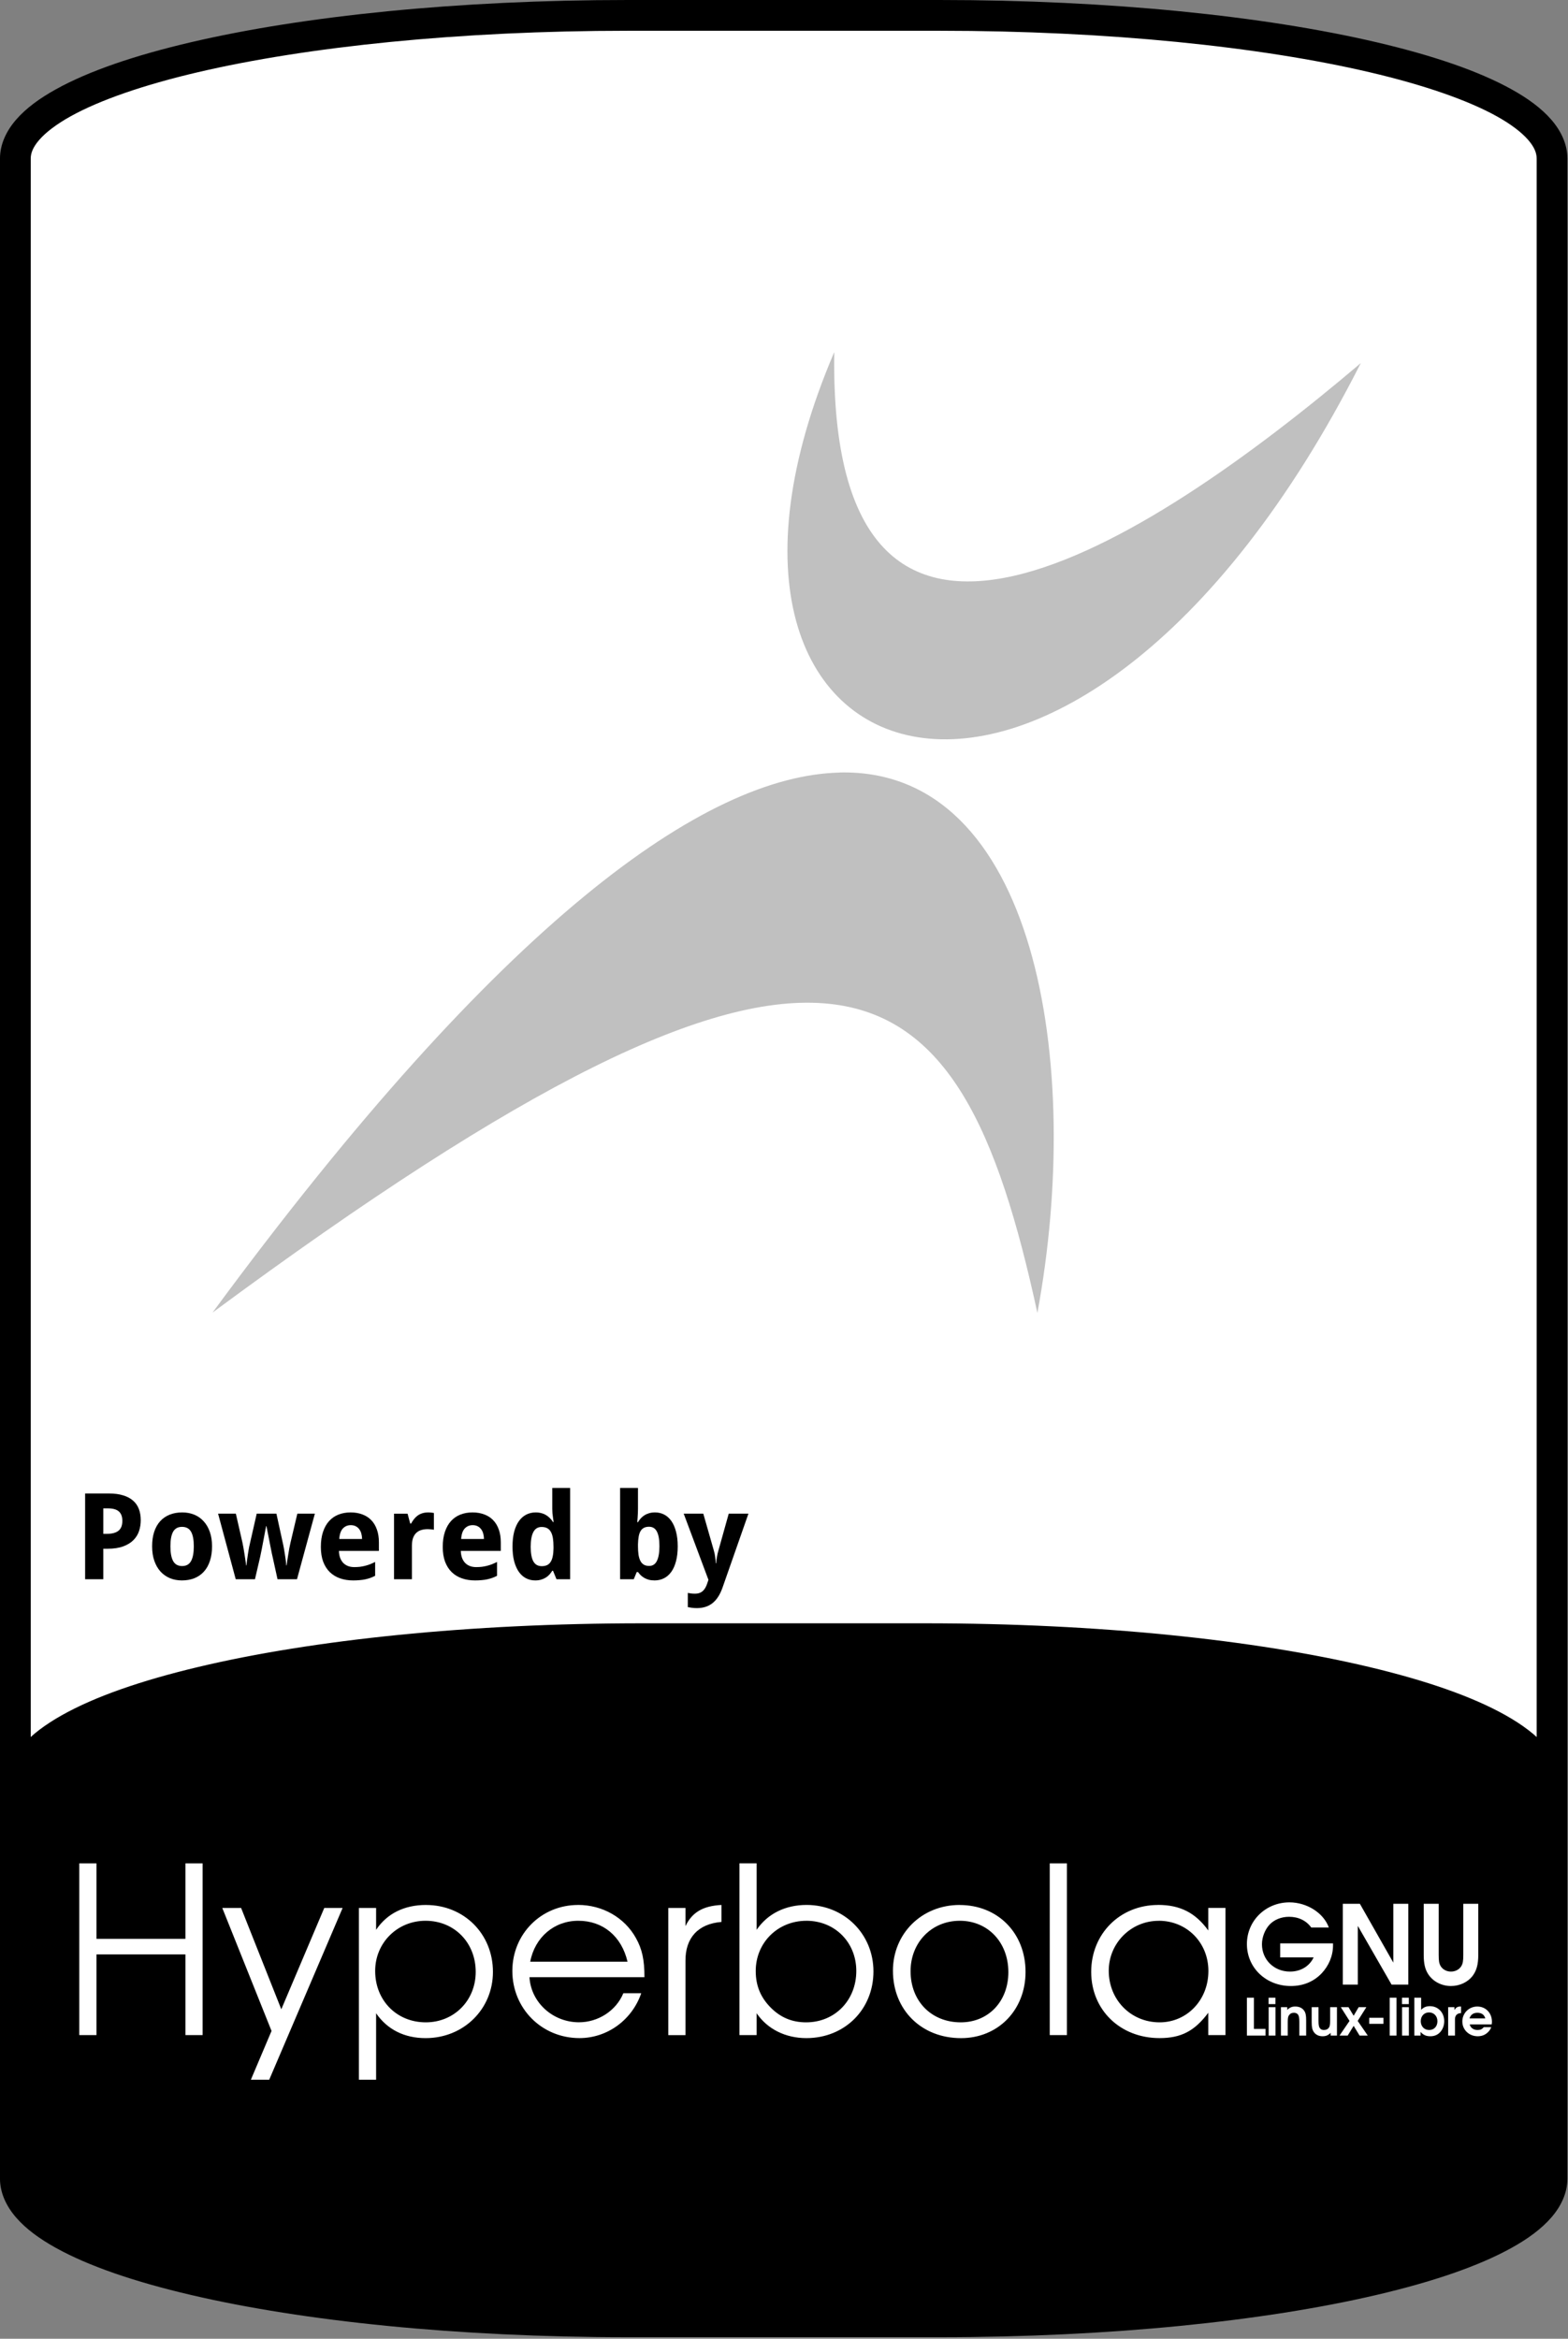 <?xml version="1.0" encoding="UTF-8" standalone="no"?><!DOCTYPE svg PUBLIC "-//W3C//DTD SVG 1.1//EN" "http://www.w3.org/Graphics/SVG/1.1/DTD/svg11.dtd"><svg width="100%" height="100%" viewBox="0 0 907 1352" version="1.1" xmlns="http://www.w3.org/2000/svg" xmlns:xlink="http://www.w3.org/1999/xlink" xml:space="preserve" xmlns:serif="http://www.serif.com/" style="fill-rule:evenodd;clip-rule:evenodd;stroke-linejoin:round;stroke-miterlimit:2;"><rect x="0" y="0" width="907" height="1352" fill="#808080" stroke="none"/><rect id="Hyperbola" x="0" y="0" width="906.667" height="1351.11" style="fill:none;"/><clipPath id="_clip1"><rect x="0" y="0" width="906.667" height="1351.11"/></clipPath><g clip-path="url(#_clip1)"><g><g id="Frame"><path id="path36023" d="M363.216,8.892l180.223,-0c196.299,-0 354.331,36.928 354.331,82.799l0,1167.73c0,45.871 -158.032,82.8 -354.331,82.8l-180.223,-0c-196.3,-0 -354.331,-36.929 -354.331,-82.8l-0,-1167.73c-0,-45.871 158.031,-82.799 354.331,-82.799Z" style="fill:#fff;fill-rule:nonzero;"/><path id="path36025" d="M363.223,0c-98.707,0 -187.78,9.234 -252.805,24.429c-32.513,7.598 -58.999,16.618 -78.087,27.198c-9.543,5.29 -17.286,10.978 -22.976,17.509c-5.69,6.53 -9.365,14.275 -9.365,22.561l-0,1167.72c-0,8.285 3.675,16.03 9.365,22.56c5.69,6.531 13.433,12.219 22.976,17.509c19.088,10.581 45.574,19.6 78.087,27.198c65.025,15.195 154.098,24.429 252.805,24.429l180.21,0c98.707,0 187.781,-9.234 252.806,-24.429c32.512,-7.598 58.999,-16.617 78.086,-27.198c9.544,-5.29 17.286,-10.978 22.976,-17.509c5.69,-6.53 9.366,-14.275 9.366,-22.56l-0,-1167.72c-0,-8.286 -3.676,-16.031 -9.366,-22.561c-5.69,-6.531 -13.432,-12.219 -22.976,-17.509c-19.087,-10.58 -45.574,-19.6 -78.086,-27.198c-65.025,-15.195 -154.099,-24.429 -252.806,-24.429l-180.21,0Zm0,17.786l180.21,-0c97.592,-0 185.703,9.231 248.769,23.968c31.532,7.368 56.817,16.176 73.495,25.421c8.339,4.622 14.482,9.365 18.201,13.633c3.719,4.269 4.983,7.706 4.983,10.889l-0,1167.72c-0,3.182 -1.264,6.619 -4.983,10.888c-3.719,4.269 -9.862,9.011 -18.201,13.633c-16.678,9.245 -41.963,18.053 -73.495,25.421c-63.066,14.738 -151.177,23.969 -248.769,23.969l-180.21,-0c-97.592,-0 -185.703,-9.231 -248.768,-23.969c-31.533,-7.368 -56.818,-16.176 -73.496,-25.421c-8.339,-4.622 -14.482,-9.364 -18.201,-13.633c-3.719,-4.269 -4.983,-7.706 -4.983,-10.888l0,-1167.72c0,-3.183 1.264,-6.62 4.983,-10.889c3.719,-4.268 9.862,-9.011 18.201,-13.633c16.678,-9.245 41.963,-18.053 73.496,-25.421c63.065,-14.737 151.176,-23.968 248.768,-23.968Z" style="fill-rule:nonzero;"/></g><g id="Bottom"><path id="path35979" d="M371.596,946.173l163.463,0c199.609,0 360.304,38.151 360.304,85.54l0,218.99c0,47.389 -160.695,85.54 -360.304,85.54l-163.463,-0c-199.609,-0 -360.304,-38.151 -360.304,-85.54l-0,-218.99c-0,-47.389 160.695,-85.54 360.304,-85.54Z" style="fill-rule:nonzero;"/><path id="path35981" d="M371.597,938.419c-100.298,0 -190.805,9.547 -256.796,25.214c-32.996,7.833 -59.838,17.123 -79.079,27.958c-19.24,10.836 -32.18,23.883 -32.18,40.116l0,218.988c0,16.233 12.94,29.303 32.18,40.139c19.241,10.835 46.083,20.125 79.079,27.958c65.991,15.667 156.498,25.214 256.796,25.214l163.462,0c100.299,0 190.805,-9.547 256.797,-25.214c32.996,-7.833 59.837,-17.123 79.078,-27.958c19.24,-10.836 32.18,-23.906 32.18,-40.139l0,-218.988c0,-16.233 -12.94,-29.28 -32.18,-40.116c-19.241,-10.835 -46.082,-20.125 -79.078,-27.958c-65.992,-15.667 -156.498,-25.214 -256.797,-25.214l-163.462,0Zm0,15.525l163.462,-0c99.31,-0 188.963,9.52 253.221,24.775c32.129,7.628 57.914,16.745 75.041,26.39c17.128,9.646 24.291,19.137 24.291,26.598l0,218.988c0,7.461 -7.163,16.952 -24.291,26.598c-17.127,9.645 -42.912,18.762 -75.041,26.39c-64.258,15.255 -153.911,24.798 -253.221,24.798l-163.462,0c-99.31,0 -188.963,-9.543 -253.221,-24.798c-32.129,-7.628 -57.913,-16.745 -75.041,-26.39c-17.127,-9.646 -24.291,-19.137 -24.291,-26.598l0,-218.988c0,-7.461 7.164,-16.952 24.291,-26.598c17.128,-9.645 42.912,-18.762 75.041,-26.39c64.258,-15.255 153.911,-24.775 253.221,-24.775Z" style="fill-rule:nonzero;"/></g><g id="Powered-By" serif:id="Powered By"><path id="path12547" d="M59.746,886.701l2.069,0c2.961,0 5.188,-0.588 6.68,-1.763c1.515,-1.176 2.273,-3.086 2.273,-5.732c-0,-2.464 -0.679,-4.284 -2.035,-5.46c-1.334,-1.175 -3.437,-1.763 -6.308,-1.763l-2.679,-0l-0,14.718Zm21.67,-7.868c0,2.171 -0.328,4.251 -0.983,6.24c-0.656,1.99 -1.741,3.742 -3.256,5.257c-1.492,1.515 -3.47,2.724 -5.935,3.629c-2.441,0.904 -5.471,1.356 -9.088,1.356l-2.408,0l-0,17.635l-10.513,-0l-0,-49.581l13.768,-0c3.188,-0 5.935,0.362 8.241,1.085c2.329,0.701 4.239,1.719 5.732,3.053c1.514,1.311 2.634,2.927 3.357,4.849c0.724,1.899 1.085,4.058 1.085,6.478l0,-0.001Z" style="fill-rule:nonzero;"/><path id="path12549" d="M98.576,893.925c0,3.775 0.532,6.624 1.594,8.546c1.063,1.899 2.792,2.848 5.189,2.848c2.374,0 4.092,-0.96 5.155,-2.882c1.062,-1.922 1.594,-4.759 1.594,-8.512c-0,-3.776 -0.532,-6.591 -1.594,-8.445c-1.063,-1.876 -2.804,-2.814 -5.223,-2.814c-2.374,-0 -4.092,0.938 -5.155,2.814c-1.04,1.854 -1.56,4.669 -1.56,8.445Zm24.079,-0c-0,3.165 -0.407,5.968 -1.221,8.41c-0.792,2.442 -1.945,4.499 -3.459,6.172c-1.493,1.673 -3.324,2.951 -5.494,3.833c-2.148,0.859 -4.567,1.288 -7.258,1.288c-2.509,0 -4.815,-0.429 -6.918,-1.288c-2.103,-0.882 -3.923,-2.16 -5.46,-3.833c-1.515,-1.673 -2.702,-3.73 -3.561,-6.172c-0.859,-2.442 -1.289,-5.245 -1.289,-8.41c0,-3.143 0.396,-5.935 1.187,-8.377c0.814,-2.442 1.967,-4.488 3.46,-6.138c1.514,-1.673 3.346,-2.939 5.493,-3.798c2.148,-0.86 4.579,-1.289 7.292,-1.289c2.509,-0 4.815,0.429 6.918,1.289c2.103,0.859 3.911,2.125 5.426,3.798c1.538,1.65 2.736,3.696 3.595,6.138c0.859,2.442 1.289,5.234 1.289,8.377Z" style="fill-rule:nonzero;"/><path id="path12551" d="M160.536,912.95l-2.917,-13.26c-0.09,-0.384 -0.215,-0.927 -0.373,-1.628c-0.136,-0.724 -0.294,-1.526 -0.475,-2.408c-0.181,-0.904 -0.373,-1.854 -0.576,-2.848c-0.181,-1.018 -0.373,-2.024 -0.577,-3.019c-0.452,-2.328 -0.949,-4.838 -1.492,-7.528l-0.203,-0c-0.52,2.69 -0.995,5.211 -1.425,7.562c-0.181,0.995 -0.373,2.001 -0.576,3.019c-0.181,1.017 -0.362,1.978 -0.543,2.882c-0.181,0.882 -0.35,1.684 -0.508,2.408c-0.136,0.723 -0.249,1.289 -0.34,1.696l-3.052,13.124l-11.123,-0l-10.208,-37.915l10.275,0l3.833,16.787c0.203,0.882 0.407,1.944 0.61,3.188c0.226,1.221 0.429,2.464 0.61,3.73c0.204,1.244 0.385,2.431 0.543,3.561c0.158,1.108 0.283,1.99 0.373,2.645l0.203,0c0.023,-0.429 0.069,-0.983 0.136,-1.661c0.091,-0.701 0.192,-1.447 0.305,-2.239c0.113,-0.791 0.226,-1.593 0.339,-2.407c0.136,-0.837 0.26,-1.617 0.374,-2.34c0.135,-0.724 0.248,-1.357 0.339,-1.9c0.113,-0.565 0.203,-0.961 0.271,-1.187l4.137,-18.177l11.395,0l3.968,18.177c0.113,0.498 0.26,1.267 0.441,2.307c0.181,1.04 0.362,2.159 0.542,3.357c0.204,1.176 0.374,2.329 0.509,3.459c0.136,1.108 0.215,1.978 0.238,2.611l0.203,0c0.068,-0.565 0.181,-1.401 0.339,-2.509c0.181,-1.108 0.373,-2.295 0.577,-3.561c0.203,-1.289 0.418,-2.566 0.644,-3.832c0.249,-1.266 0.475,-2.34 0.678,-3.222l3.968,-16.787l10.14,0l-10.343,37.915l-11.259,-0Z" style="fill-rule:nonzero;"/><path id="path12553" d="M202.893,881.682c-1.831,0 -3.357,0.644 -4.578,1.933c-1.198,1.289 -1.888,3.312 -2.069,6.071l13.192,-0c-0.022,-1.153 -0.169,-2.216 -0.441,-3.188c-0.271,-0.972 -0.678,-1.809 -1.22,-2.51c-0.543,-0.723 -1.221,-1.289 -2.035,-1.695c-0.814,-0.408 -1.764,-0.611 -2.849,-0.611l0,0Zm1.323,31.946c-2.713,0 -5.212,-0.395 -7.495,-1.187c-2.284,-0.791 -4.251,-1.978 -5.901,-3.561c-1.65,-1.605 -2.939,-3.617 -3.866,-6.036c-0.904,-2.442 -1.357,-5.302 -1.357,-8.58c0,-3.324 0.419,-6.229 1.255,-8.716c0.837,-2.487 2.001,-4.555 3.493,-6.206c1.515,-1.673 3.324,-2.928 5.426,-3.764c2.126,-0.837 4.477,-1.255 7.054,-1.255c2.51,-0 4.771,0.384 6.783,1.153c2.035,0.746 3.753,1.854 5.155,3.323c1.424,1.47 2.509,3.278 3.255,5.426c0.769,2.125 1.153,4.567 1.153,7.325l0,5.02l-23.128,-0c0.044,1.447 0.271,2.758 0.678,3.934c0.429,1.153 1.017,2.136 1.763,2.95c0.769,0.791 1.685,1.402 2.747,1.831c1.086,0.43 2.318,0.645 3.697,0.645c1.153,0 2.238,-0.057 3.256,-0.17c1.04,-0.135 2.046,-0.328 3.018,-0.576c0.972,-0.249 1.933,-0.554 2.882,-0.916c0.95,-0.384 1.922,-0.825 2.917,-1.322l-0,8.003c-0.904,0.475 -1.82,0.882 -2.747,1.221c-0.904,0.317 -1.865,0.588 -2.883,0.814c-1.017,0.226 -2.114,0.384 -3.289,0.475c-1.176,0.113 -2.465,0.17 -3.866,0.17l-0,-0.001Z" style="fill-rule:nonzero;"/><path id="path12555" d="M247.692,874.323c0.272,-0 0.566,0.012 0.882,0.035c0.339,0 0.656,0.024 0.95,0.071c0.316,0.024 0.599,0.059 0.847,0.106c0.272,0.024 0.475,0.059 0.611,0.107l-0,9.699c-0.181,-0.047 -0.43,-0.093 -0.746,-0.136c-0.317,-0.047 -0.656,-0.083 -1.018,-0.106c-0.339,-0.047 -0.678,-0.071 -1.017,-0.071c-0.339,-0.024 -0.622,-0.036 -0.848,-0.036c-1.334,0 -2.566,0.17 -3.696,0.51c-1.108,0.339 -2.069,0.893 -2.883,1.661c-0.791,0.747 -1.413,1.742 -1.865,2.985c-0.43,1.22 -0.645,2.724 -0.645,4.51l0,19.297l-10.343,-0l-0,-37.915l7.834,-0l1.526,5.697l0.509,0c0.542,-0.972 1.13,-1.854 1.763,-2.645c0.633,-0.791 1.334,-1.458 2.103,-2.001c0.791,-0.565 1.673,-0.995 2.645,-1.289c0.995,-0.316 2.125,-0.474 3.391,-0.474l0,-0.005Z" style="fill-rule:nonzero;"/><path id="path12557" d="M273.399,881.682c-1.832,0 -3.358,0.644 -4.579,1.933c-1.198,1.289 -1.888,3.312 -2.068,6.071l13.192,-0c-0.023,-1.153 -0.17,-2.216 -0.441,-3.188c-0.271,-0.972 -0.678,-1.809 -1.221,-2.51c-0.543,-0.723 -1.221,-1.289 -2.035,-1.695c-0.814,-0.408 -1.763,-0.611 -2.848,-0.611l-0,0Zm1.322,31.946c-2.713,0 -5.211,-0.395 -7.495,-1.187c-2.283,-0.791 -4.25,-1.978 -5.901,-3.561c-1.65,-1.605 -2.939,-3.617 -3.866,-6.036c-0.904,-2.442 -1.356,-5.302 -1.356,-8.58c-0,-3.324 0.418,-6.229 1.255,-8.716c0.836,-2.487 2,-4.555 3.493,-6.206c1.514,-1.673 3.323,-2.928 5.426,-3.764c2.125,-0.837 4.476,-1.255 7.054,-1.255c2.509,-0 4.77,0.384 6.782,1.153c2.035,0.746 3.753,1.854 5.155,3.323c1.424,1.47 2.51,3.278 3.256,5.426c0.768,2.125 1.153,4.567 1.153,7.325l-0,5.02l-23.129,-0c0.045,1.447 0.271,2.758 0.678,3.934c0.43,1.153 1.018,2.136 1.764,2.95c0.769,0.791 1.684,1.402 2.747,1.831c1.085,0.43 2.317,0.645 3.696,0.645c1.153,0 2.239,-0.057 3.256,-0.17c1.04,-0.135 2.046,-0.328 3.018,-0.576c0.972,-0.249 1.933,-0.554 2.883,-0.916c0.949,-0.384 1.922,-0.825 2.916,-1.322l0,8.003c-0.904,0.475 -1.82,0.882 -2.747,1.221c-0.904,0.317 -1.865,0.588 -2.882,0.814c-1.018,0.226 -2.114,0.384 -3.29,0.475c-1.175,0.113 -2.464,0.17 -3.866,0.17l0,-0.001Z" style="fill-rule:nonzero;"/><path id="path12559" d="M309.584,913.628c-1.945,0 -3.719,-0.418 -5.325,-1.255c-1.605,-0.836 -2.984,-2.068 -4.137,-3.696c-1.153,-1.651 -2.057,-3.697 -2.713,-6.138c-0.633,-2.442 -0.95,-5.268 -0.95,-8.479c0,-3.255 0.317,-6.104 0.95,-8.546c0.656,-2.464 1.571,-4.521 2.747,-6.172c1.198,-1.673 2.623,-2.928 4.273,-3.764c1.65,-0.837 3.471,-1.255 5.46,-1.255c1.221,-0 2.34,0.147 3.357,0.44c1.018,0.272 1.934,0.668 2.747,1.187c0.814,0.498 1.538,1.086 2.171,1.764c0.656,0.656 1.232,1.379 1.729,2.17l0.34,0c-0.136,-0.881 -0.26,-1.774 -0.373,-2.679c-0.114,-0.768 -0.215,-1.582 -0.306,-2.442c-0.067,-0.881 -0.101,-1.695 -0.101,-2.441l-0,-12.141l10.343,-0l0,52.769l-7.902,-0l-2.001,-4.918l-0.44,0c-0.475,0.769 -1.018,1.504 -1.628,2.205c-0.611,0.678 -1.323,1.265 -2.137,1.763c-0.791,0.498 -1.695,0.893 -2.713,1.187c-0.995,0.294 -2.125,0.441 -3.391,0.441l-0,0Zm3.764,-8.241c1.221,0 2.261,-0.203 3.12,-0.61c0.859,-0.43 1.549,-1.063 2.069,-1.899c0.543,-0.859 0.938,-1.922 1.187,-3.188c0.271,-1.266 0.418,-2.747 0.441,-4.443l-0,-1.12c-0,-1.831 -0.113,-3.459 -0.339,-4.883c-0.226,-1.424 -0.599,-2.611 -1.119,-3.561c-0.52,-0.972 -1.221,-1.707 -2.103,-2.204c-0.882,-0.498 -1.99,-0.747 -3.324,-0.747c-2.17,0 -3.764,0.984 -4.781,2.951c-1.018,1.944 -1.526,4.781 -1.526,8.512c-0,3.73 0.508,6.534 1.526,8.41c1.04,1.854 2.656,2.781 4.849,2.781l0,0.001Z" style="fill-rule:nonzero;"/><path id="path12561" d="M378.902,874.323c1.945,-0 3.719,0.418 5.325,1.255c1.605,0.836 2.984,2.08 4.137,3.73c1.153,1.651 2.046,3.697 2.679,6.138c0.656,2.442 0.984,5.268 0.984,8.479c-0,3.255 -0.328,6.115 -0.984,8.58c-0.633,2.441 -1.537,4.488 -2.713,6.138c-1.176,1.65 -2.589,2.894 -4.239,3.73c-1.65,0.837 -3.47,1.255 -5.46,1.255c-1.266,0 -2.397,-0.136 -3.391,-0.407c-0.973,-0.272 -1.843,-0.634 -2.612,-1.086c-0.768,-0.452 -1.447,-0.96 -2.034,-1.526c-0.566,-0.588 -1.086,-1.198 -1.56,-1.831l-0.713,-0l-1.729,4.171l-7.902,0l0,-52.769l10.344,0l-0,12.277c-0,0.746 -0.023,1.56 -0.068,2.442c-0.045,0.859 -0.09,1.661 -0.135,2.408c-0.068,0.881 -0.136,1.763 -0.204,2.645l0.407,-0c0.475,-0.792 1.017,-1.526 1.628,-2.205c0.61,-0.678 1.311,-1.265 2.102,-1.763c0.814,-0.52 1.73,-0.927 2.747,-1.221c1.018,-0.294 2.148,-0.441 3.392,-0.441l-0.001,0.001Zm-3.493,8.275c-1.153,-0 -2.136,0.215 -2.95,0.645c-0.792,0.407 -1.436,1.028 -1.933,1.865c-0.498,0.836 -0.859,1.899 -1.085,3.188c-0.227,1.266 -0.362,2.747 -0.407,4.442l-0,1.12c-0,1.831 0.101,3.459 0.305,4.883c0.226,1.425 0.588,2.623 1.085,3.595c0.497,0.95 1.153,1.673 1.967,2.171c0.836,0.497 1.865,0.746 3.086,0.746c2.057,0 3.561,-0.972 4.51,-2.916c0.973,-1.967 1.459,-4.816 1.459,-8.547c-0,-3.73 -0.486,-6.522 -1.459,-8.376c-0.949,-1.877 -2.475,-2.815 -4.578,-2.815l0,-0.001Z" style="fill-rule:nonzero;"/><path id="path12563" d="M395.486,875.035l11.327,0l6.104,21.331c0.362,1.176 0.621,2.431 0.78,3.765c0.181,1.334 0.294,2.532 0.339,3.595l0.203,-0c0.047,-0.52 0.104,-1.097 0.17,-1.73c0.09,-0.633 0.192,-1.277 0.305,-1.933c0.113,-0.656 0.237,-1.3 0.373,-1.933c0.158,-0.656 0.316,-1.244 0.475,-1.764l5.968,-21.331l11.395,0l-14.989,42.765c-1.402,4.001 -3.313,6.974 -5.732,8.919c-2.419,1.944 -5.448,2.916 -9.088,2.916c-1.176,0 -2.193,-0.068 -3.053,-0.203c-0.859,-0.113 -1.594,-0.238 -2.204,-0.373l0,-8.207c0.475,0.113 1.074,0.215 1.797,0.305c0.724,0.09 1.481,0.135 2.273,0.135c1.085,0 2.012,-0.146 2.78,-0.44c0.769,-0.294 1.425,-0.712 1.967,-1.255c0.566,-0.52 1.04,-1.153 1.425,-1.899c0.407,-0.747 0.757,-1.583 1.051,-2.51l0.645,-1.899l-14.311,-38.254Z" style="fill-rule:nonzero;"/></g></g><g id="Hyperbola1" serif:id="Hyperbola"><g id="Hyperbola2" serif:id="Hyperbola"><path id="path20297" d="M745.855,1099.74c-13.719,-0 -24.591,10.624 -24.591,24.099c-0,13.718 11.065,24.263 25.412,24.263c7.079,-0 13.088,-2.466 17.701,-7.206c4.299,-4.49 6.7,-10.306 6.7,-16.312l0,-1.137l-30.546,-0l0,8.092l19.347,0c-2.466,5.183 -7.522,8.219 -13.718,8.219c-9.166,0 -16.187,-6.826 -16.187,-15.805c-0,-4.046 1.71,-8.47 4.365,-11.316c2.719,-2.907 6.826,-4.555 11.315,-4.555c5.437,0 9.989,2.216 12.835,6.199l10.177,-0c-3.034,-8.409 -12.645,-14.544 -22.824,-14.544l0.014,0.003Zm30.897,0.824l0,46.721l8.662,0l0,-33.945l19.535,33.945l9.67,0l0,-46.721l-8.662,-0l0,34.015l-19.342,-34.015l-9.863,-0Zm46.792,-0l-0,29.584c-0,4.994 0.758,8.219 2.527,11.002c2.719,4.299 7.781,6.953 13.217,6.953c5.12,0 9.86,-2.275 12.64,-6.006c2.213,-3.033 3.165,-6.512 3.165,-11.951l-0,-29.584l-8.662,-0l-0,29.584c-0,3.477 -0.253,4.935 -1.138,6.452c-1.201,1.959 -3.413,3.16 -6.005,3.16c-2.53,-0 -4.745,-1.2 -5.946,-3.16c-0.885,-1.518 -1.137,-2.975 -1.137,-6.452l0,-29.584l-8.662,-0l0.001,0.002Zm-102.28,54.293l-0,21.9l10.758,0l-0,-3.88l-6.7,0l-0,-18.02l-4.058,-0Zm12.546,-0l0,3.704l3.946,-0l-0,-3.704l-3.946,-0Zm70.047,-0l-0,21.9l3.94,0l0,-21.9l-3.94,-0Zm7.122,-0l-0,3.704l3.94,-0l0,-3.704l-3.94,-0Zm7.117,-0l-0,21.9l3.615,0l-0,-2.103c1.689,1.807 3.261,2.489 5.692,2.489c2.548,0 4.561,-0.949 6.074,-2.876c1.244,-1.6 1.927,-3.645 1.927,-5.837c0,-4.979 -3.526,-8.679 -8.268,-8.679c-2.163,0 -3.559,0.592 -5.099,2.104l0,-6.998l-3.941,-0Zm-68.875,5.099c-1.896,-0 -3.171,0.535 -4.622,1.957l-0,-1.571l-3.646,0l0,16.415l3.941,-0l-0,-7.736c-0,-2.194 0.149,-3.142 0.652,-3.941c0.623,-0.978 1.632,-1.511 2.907,-1.511c1.037,-0 1.836,0.357 2.37,1.039c0.534,0.711 0.769,1.923 0.769,4.116l-0,8.032l3.945,-0l0,-8.801c0,-2.932 -0.3,-4.358 -1.189,-5.631c-1.067,-1.54 -2.843,-2.37 -5.124,-2.37l-0.003,0.002Zm95.623,-0c-1.689,-0 -2.518,0.471 -3.554,1.983l-0,-1.597l-3.615,-0l0,16.414l3.941,0l-0,-9.126c-0.089,-2.431 1.153,-3.791 3.523,-3.88l0,-3.795l-0.296,0l0.001,0.001Zm9.684,-0c-4.832,-0 -8.65,3.823 -8.65,8.652c-0,4.801 3.882,8.534 8.889,8.534c2.696,-0 4.801,-0.977 6.52,-2.961c0.622,-0.771 1.033,-1.454 1.3,-2.284l-4.297,-0c-1.007,1.185 -1.984,1.631 -3.615,1.631c-2.341,0 -4.058,-1.247 -4.534,-3.233l12.711,0c0.118,-0.592 0.15,-0.948 0.15,-1.541c0,-5.068 -3.589,-8.8 -8.477,-8.8l0.003,0.002Zm-120.683,0.386l0,16.415l3.946,-0l-0,-16.415l-3.946,0Zm24.896,0l0,8.8c0,2.785 0.327,4.239 1.245,5.573c1.097,1.57 2.842,2.428 5.005,2.428c1.986,0 3.203,-0.505 4.712,-1.957l0,1.571l3.646,0l-0,-16.414l-3.941,-0l-0,7.736c-0,2.193 -0.149,3.23 -0.623,3.94c-0.563,0.978 -1.658,1.511 -2.991,1.511c-1.007,0 -1.78,-0.327 -2.313,-1.039c-0.563,-0.711 -0.799,-1.893 -0.799,-4.116l0,-8.032l-3.941,0l0,-0.001Zm16.853,0l5.036,7.94l-5.807,8.475l4.743,-0l3.439,-5.627l3.439,5.627l4.737,-0l-5.837,-8.475l5.01,-7.94l-4.447,0l-2.902,4.949l-2.966,-4.949l-4.445,0Zm35.422,0l0,16.415l3.941,-0l-0,-16.415l-3.941,0Zm15.594,3.022c2.816,-0 4.86,2.131 4.86,5.096c-0,3.022 -1.958,5.069 -4.773,5.069c-2.874,-0 -4.86,-2.107 -4.86,-5.099c0,-2.963 1.988,-5.066 4.773,-5.066Zm27.991,0.206c2.431,-0 4.032,1.158 4.536,3.263l-9.101,0c0.623,-2.134 2.222,-3.263 4.562,-3.263l0.003,-0Zm-62.569,2.907l0,3.493l8.208,-0l-0,-3.493l-8.208,-0Z" style="fill:#fff;fill-rule:nonzero;"/><path id="path20299" d="M45.859,1077.19l-0,99.279l9.942,0l0,-46.627l51.457,-0l-0,46.627l9.942,0l-0,-99.279l-9.942,-0l-0,43.65l-51.457,0l0,-43.65l-9.942,-0Zm381.88,-0.007l0,99.286l9.942,0l0,-12.628c6.18,9.135 16.661,14.375 28.741,14.375c22.167,-0 38.821,-16.523 38.821,-38.563c0,-21.628 -16.928,-38.423 -38.68,-38.423c-12.359,0 -22.571,5.106 -28.882,14.375l0,-38.422l-9.942,-0Zm179.477,0.007l-0,99.279l9.942,0l-0,-99.279l-9.942,-0Zm-360.782,24.052c-12.628,-0 -22.57,4.972 -28.881,14.375l-0,-12.629l-9.942,0l-0,99.28l9.942,-0l-0,-38.423c6.449,9.403 16.389,14.375 28.623,14.375c22.032,0 38.962,-16.789 38.962,-38.281c0,-22.032 -16.79,-38.681 -38.68,-38.681l-0.024,-0.016Zm87.957,-0c-21.361,-0 -38.024,16.792 -38.024,38.141c0,21.764 17.062,38.821 38.821,38.821c15.986,0 30.358,-10.343 35.727,-25.927l-10.346,-0c-4.163,10.075 -14.511,16.791 -25.669,16.791c-15.182,0 -27.803,-11.554 -28.624,-26.068l66.507,0c-0,-10.075 -1.344,-16.255 -4.97,-22.702c-6.583,-11.822 -19.345,-19.075 -33.452,-19.075l0.03,0.019Zm82.94,-0c-10.613,0.537 -16.928,4.163 -20.822,12.225l0,-10.479l-9.942,0l0,73.493l9.942,0l0,-42.853c-0.134,-13.299 7.253,-21.495 20.822,-22.571l-0,-9.815Zm137.749,-0c-21.898,-0 -38.563,16.525 -38.563,38.024c-0,22.702 16.524,38.962 39.36,38.962c21.494,-0 37.344,-16.253 37.344,-38.282c-0,-22.435 -15.986,-38.681 -38.141,-38.681l-0,-0.023Zm114.798,-0c-22.032,-0 -38.68,16.661 -38.68,38.68c-0,22.02 16.791,38.282 39.5,38.282c12.495,0 20.287,-4.03 28.225,-14.642l-0,12.893l9.942,0l-0,-73.492l-9.942,-0l-0,13.031c-7.389,-10.209 -16.255,-14.778 -29.022,-14.778l-0.023,0.026Zm-541.29,1.747l28.483,71.078l-11.953,28.201l10.61,0l42.454,-99.279l-10.614,-0l-24.85,58.56l-23.243,-58.56l-10.887,-0Zm117.565,7.387c16.658,-0 29.022,12.631 29.022,29.561c-0,16.525 -12.495,29.162 -28.881,29.162c-16.792,0 -29.28,-12.628 -29.28,-29.701c-0,-16.255 12.764,-29.022 29.162,-29.022l-0.023,-0Zm88.355,-0c14.242,-0 24.99,8.866 28.483,23.653l-56.286,0c2.687,-14.105 13.836,-23.653 27.803,-23.653Zm131.935,-0c16.525,-0 28.882,12.492 28.882,29.022c-0,16.928 -12.364,29.701 -29.022,29.701c-8.196,0 -14.91,-2.82 -20.686,-8.73c-5.776,-5.909 -8.465,-12.63 -8.465,-20.96c-0,-16.388 12.764,-29.022 29.279,-29.022l0.012,-0.011Zm88.754,-0c16.255,-0 28.084,12.495 28.084,29.701c0,16.928 -11.555,29.022 -27.545,29.022c-16.928,0 -29.022,-12.223 -29.022,-29.561c0,-16.658 12.225,-29.162 28.483,-29.162Zm115.056,-0c16.255,-0 28.74,12.626 28.74,29.022c0,16.792 -12.361,29.701 -28.225,29.701c-16.658,0 -29.42,-13.031 -29.42,-29.819c0,-15.985 12.898,-28.881 28.881,-28.881l0.024,-0.023Z" style="fill:#fff;fill-rule:nonzero;"/></g><g id="Logo"><path id="path20301" d="M485.693,446.618c-77.574,1.797 -195.183,84.606 -362.75,312.168c360.538,-266.406 431.535,-209.643 477.126,0.177c26.823,-144.544 -1,-315.003 -114.376,-312.395l-0,0.05Z" style="fill:#c0c0c0;fill-rule:nonzero;"/><path id="path20303" d="M482.574,203.546c-109.5,255.802 137.456,335.872 304.57,6.357c-125.321,106.324 -308.086,223.706 -304.57,-6.357Z" style="fill:#c0c0c0;fill-rule:nonzero;"/></g></g></g></svg>